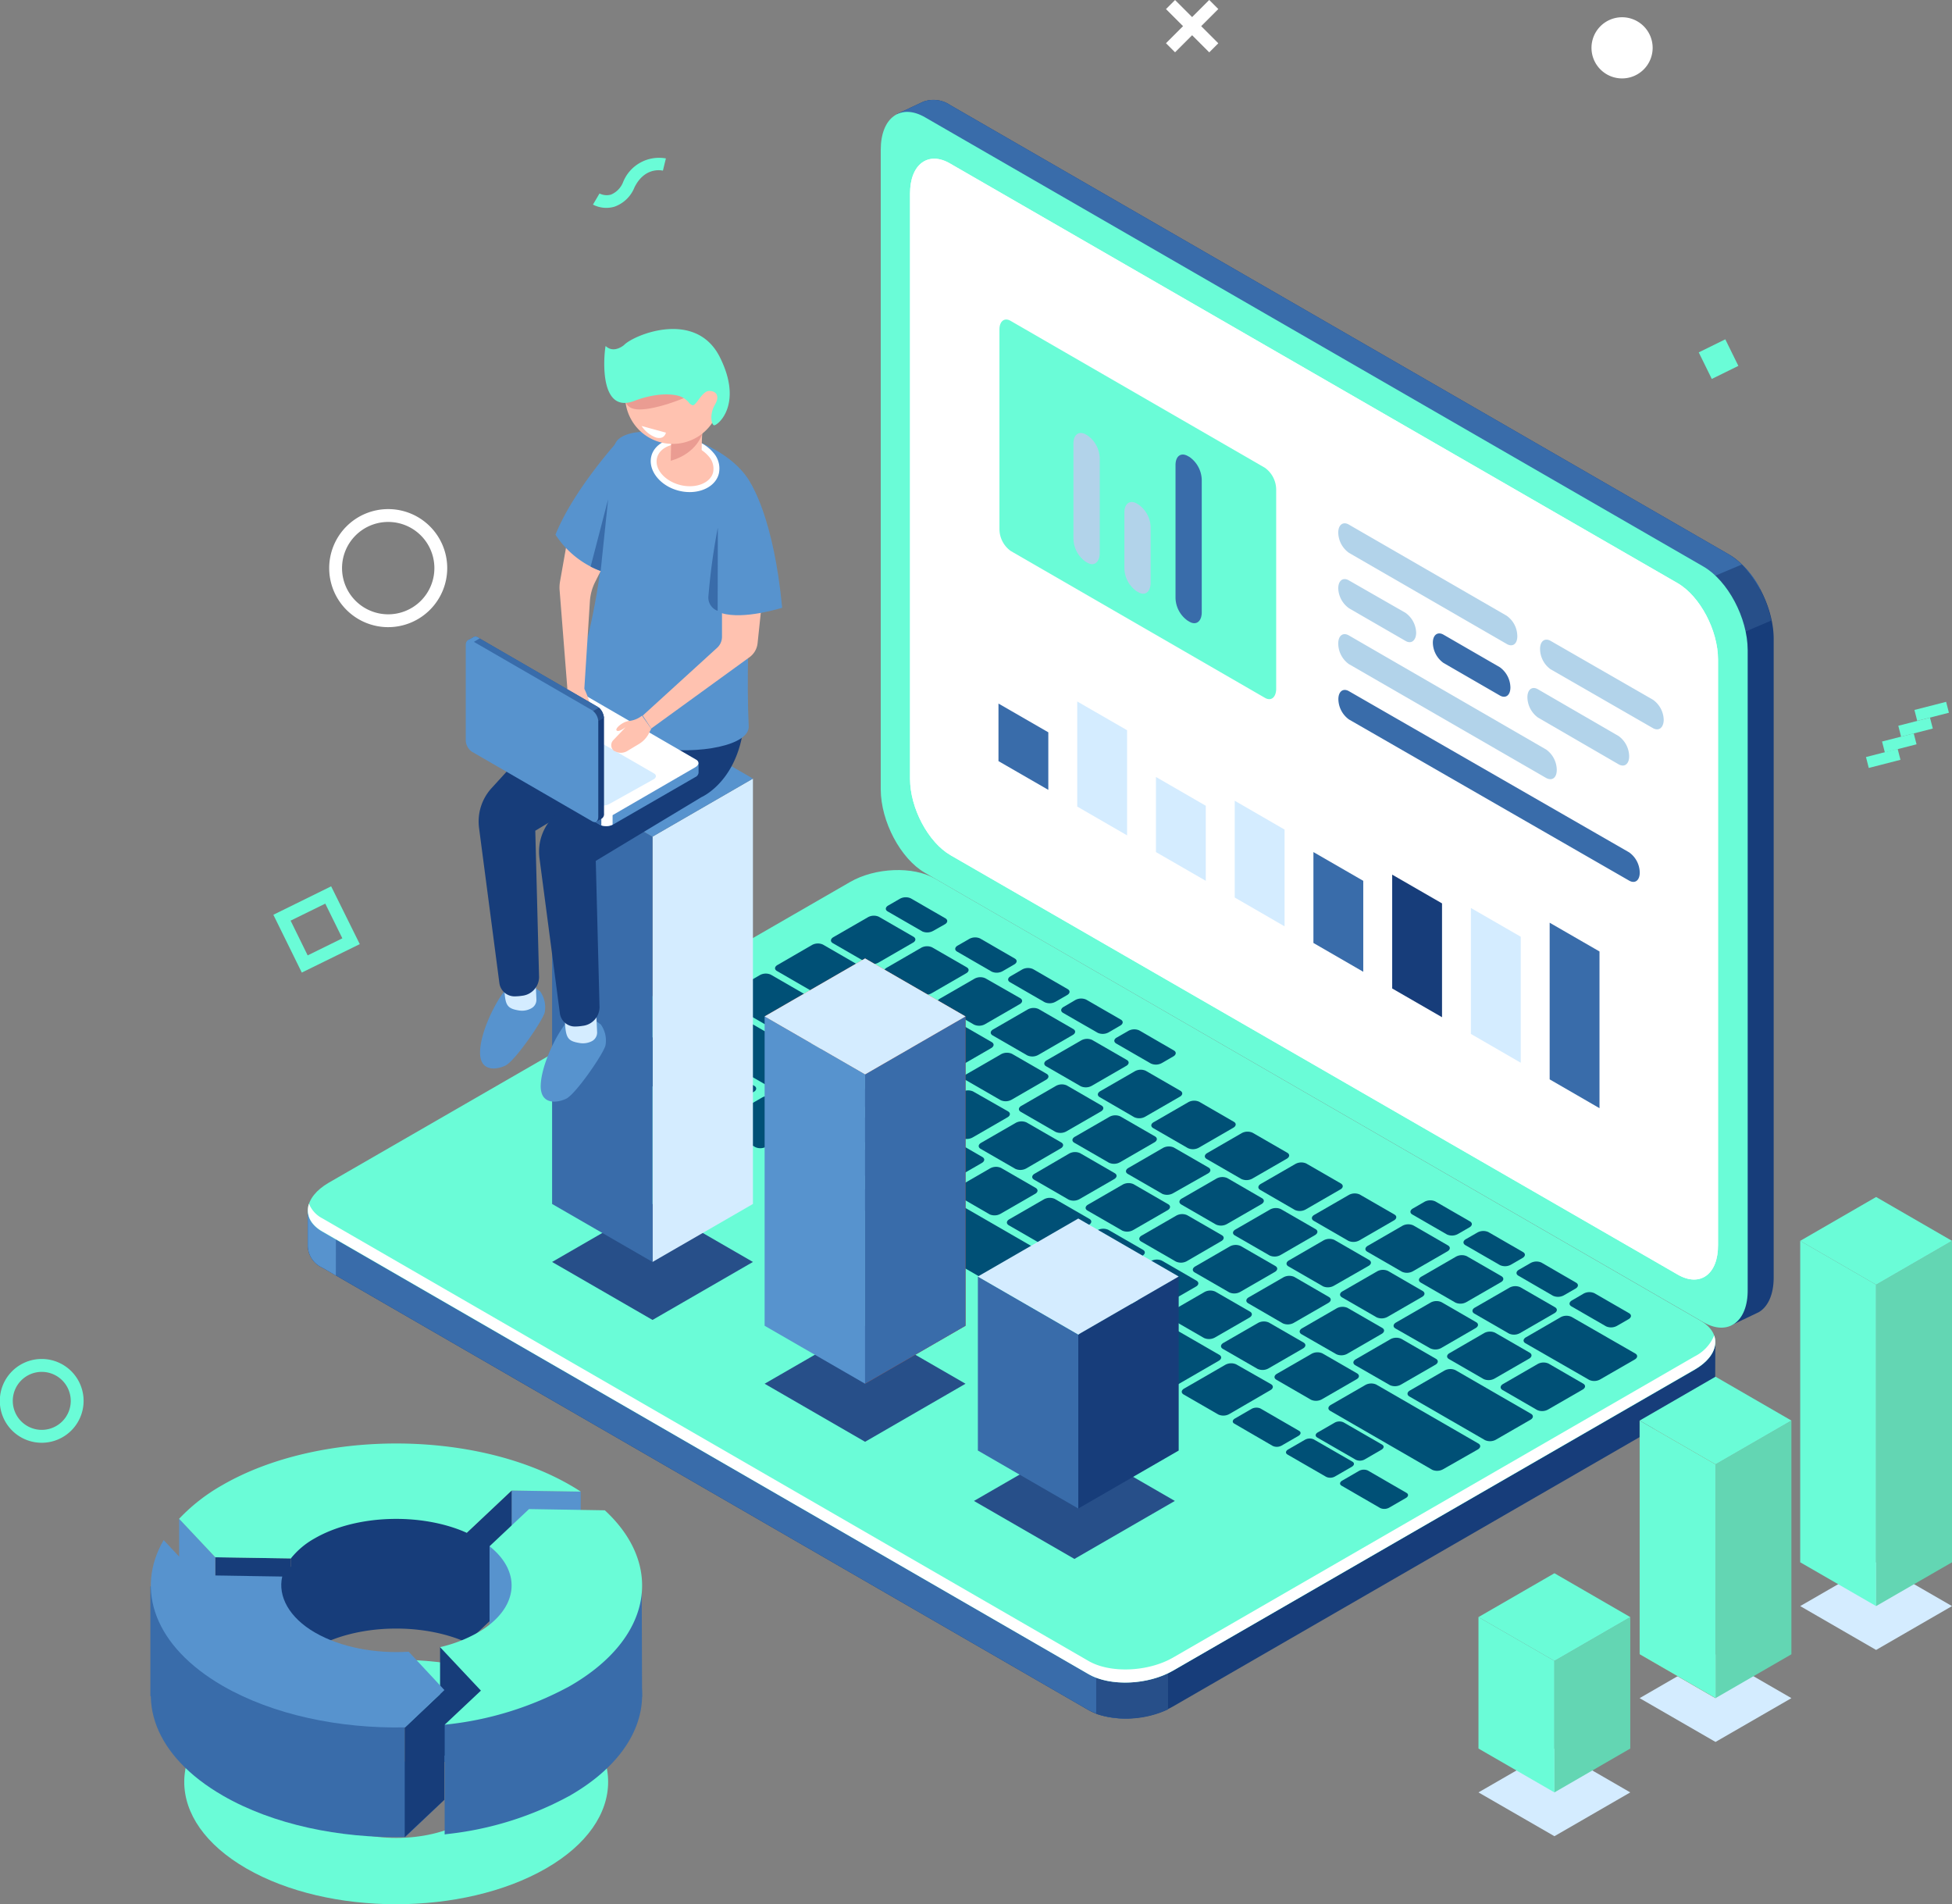 <svg id="Ñëîé_1" data-name="Ñëîé 1" xmlns="http://www.w3.org/2000/svg" viewBox="0 0 319.19 311.27"><rect x="0" y="0" width="319.19" height="311.27" fill="#808080" stroke="none"/><defs><style>.cls-1{fill:#173d7a;}.cls-2{fill:#396caa;}.cls-3{fill:#274f89;}.cls-4{fill:#6afcd7;}.cls-5{fill:#fff;}.cls-6{fill:#5793ce;}.cls-7{fill:#005076;}.cls-8{fill:#b2d3ea;}.cls-9{fill:#d4ecff;}.cls-10{fill:#c13d1a;}.cls-11{fill:#ef602e;}.cls-12{fill:#ffc2b0;}.cls-13{fill:#ea9c92;}.cls-14{fill:#63d6b3;}</style></defs><title>agencias-de-publicidade</title><path class="cls-1" d="M286.9,94.46,159.57,21a4.89,4.89,0,0,0-4.36-.59h0l-.21.09,0,0-4.15,1.95,4.51,2.24a2,2,0,0,0,0,.25l0,104.58c0,5.23,3.25,11.34,7.24,13.64l123.93,71.5.71,5.83,4.52-2.16c1.49-.87,2.44-2.85,2.44-5.67l0-104.58C294.13,102.87,290.9,96.76,286.9,94.46Z" transform="translate(-4.17 -3.81)"/><path class="cls-2" d="M286.9,94.46,159.57,21a4.89,4.89,0,0,0-4.36-.59h0l-.21.09,0,0-4.15,1.95,4.51,2.24a2,2,0,0,0,0,.25l0,68.92,57.95,45.79L292,100.08A14.3,14.3,0,0,0,286.9,94.46Z" transform="translate(-4.17 -3.81)"/><path class="cls-3" d="M289,96.1l-12.48,5.25,9.42,7.26,7.87-3.35A18.32,18.32,0,0,0,289,96.1Z" transform="translate(-4.17 -3.81)"/><path class="cls-4" d="M282.76,220,155.43,146.51c-4-2.3-7.23-8.41-7.24-13.64l0-104.58c0-5.24,3.24-7.61,7.23-5.31L282.71,96.43c4,2.31,7.23,8.42,7.24,13.65l0,104.58C290,219.9,286.75,222.27,282.76,220Z" transform="translate(-4.17 -3.81)"/><path class="cls-5" d="M278.52,212.19,159.6,143.62c-3.65-2.11-6.62-7.7-6.62-12.49l0-95.7c0-4.79,3-7,6.61-4.85L278.48,99.14c3.65,2.11,6.62,7.7,6.62,12.49l0,95.7C285.14,212.12,282.18,214.3,278.52,212.19Z" transform="translate(-4.17 -3.81)"/><path class="cls-5" d="M278.52,212.19,159.6,143.62c-3.65-2.11-6.62-7.7-6.62-12.49l0-95.7c0-4.79,3-7,6.61-4.85L278.48,99.14c3.65,2.11,6.62,7.7,6.62,12.49l0,95.7C285.14,212.12,282.18,214.3,278.52,212.19Z" transform="translate(-4.17 -3.81)"/><path class="cls-1" d="M284.66,223.21,267.54,221,157,157.14c-3.55-2-9.74-1.79-13.83.57l-78.32,45.2-10.35-1.36v5.87h0a4,4,0,0,0,2.38,3.63l125.26,72.32c3.54,2.05,9.73,1.79,13.82-.57l85.3-49.23c2.3-1.33,3.45-3,3.38-4.65h0Z" transform="translate(-4.17 -3.81)"/><path class="cls-2" d="M201.61,182.89l-7.85-4.53H107.42L64.86,202.91l-10.35-1.36v5.87h0a4,4,0,0,0,2.38,3.63l125.26,72.32a13,13,0,0,0,7.13,1.34Z" transform="translate(-4.17 -3.81)"/><path class="cls-6" d="M59.1,202.15l-4.59-.6v5.87h0a4,4,0,0,0,2.38,3.63l2.2,1.28Z" transform="translate(-4.17 -3.81)"/><path class="cls-3" d="M183.42,284a16.1,16.1,0,0,0,11.75-.73v-13.1H183.42Z" transform="translate(-4.17 -3.81)"/><path class="cls-4" d="M182.16,277.5,56.9,205.18c-3.55-2-3.1-5.61,1-8L143.18,148c4.09-2.36,10.28-2.61,13.83-.57l125.26,72.32c3.54,2.05,3.1,5.62-1,8L196,276.93C191.89,279.29,185.7,279.55,182.16,277.5Z" transform="translate(-4.17 -3.81)"/><path class="cls-5" d="M281.28,225.56,196,274.79c-4.09,2.36-10.28,2.61-13.82.57L56.9,203a4.67,4.67,0,0,1-2.21-2.41c-.55,1.68.16,3.37,2.21,4.55L182.16,277.5c3.54,2.05,9.73,1.79,13.82-.57l85.3-49.23c2.75-1.58,3.84-3.72,3.19-5.57A6.67,6.67,0,0,1,281.28,225.56Z" transform="translate(-4.17 -3.81)"/><path class="cls-7" d="M110.17,181.24,104.5,178c-.45-.26-.39-.72.13-1l6.69-3.87a2,2,0,0,1,1.78-.07l5.66,3.27c.46.26.4.72-.12,1L112,181.17A2,2,0,0,1,110.17,181.24Z" transform="translate(-4.17 -3.81)"/><path class="cls-7" d="M118.92,186.3,113.26,183c-.46-.26-.4-.72.12-1l6.69-3.86a2,2,0,0,1,1.78-.08l5.67,3.27c.45.27.39.73-.13,1l-6.69,3.86A2,2,0,0,1,118.92,186.3Z" transform="translate(-4.17 -3.81)"/><path class="cls-7" d="M127.68,191.35,122,188.08c-.46-.27-.4-.73.13-1l6.69-3.86a2,2,0,0,1,1.77-.07l5.67,3.27c.45.26.4.72-.13,1l-6.69,3.87A2,2,0,0,1,127.68,191.35Z" transform="translate(-4.17 -3.81)"/><path class="cls-7" d="M139.78,187.18l-5.67-3.28c-.45-.26-.39-.72.13-1l5.62-3.24a2,2,0,0,1,1.77-.08l5.67,3.27c.45.27.4.73-.13,1l-5.61,3.24A2,2,0,0,1,139.78,187.18Z" transform="translate(-4.17 -3.81)"/><path class="cls-7" d="M148.53,192.23,142.87,189c-.46-.27-.4-.72.12-1l5.62-3.24a2,2,0,0,1,1.77-.07l5.67,3.27c.46.26.4.72-.13,1l-5.61,3.25A2,2,0,0,1,148.53,192.23Z" transform="translate(-4.17 -3.81)"/><path class="cls-7" d="M157.29,197.28,151.62,194c-.46-.26-.4-.72.13-1l5.61-3.24a2,2,0,0,1,1.78-.07l5.66,3.27c.46.26.4.72-.12,1l-5.62,3.24A2,2,0,0,1,157.29,197.28Z" transform="translate(-4.17 -3.81)"/><path class="cls-7" d="M166,202.34l-5.67-3.28c-.45-.26-.4-.72.13-1l5.61-3.24a2,2,0,0,1,1.78-.08l5.67,3.27c.45.27.4.73-.13,1l-5.62,3.24A2,2,0,0,1,166,202.34Z" transform="translate(-4.17 -3.81)"/><path class="cls-7" d="M174.79,207.39l-5.67-3.27c-.45-.27-.39-.73.13-1l5.62-3.24a2,2,0,0,1,1.77-.07l5.67,3.27c.45.26.4.72-.13,1l-5.61,3.24A2,2,0,0,1,174.79,207.39Z" transform="translate(-4.17 -3.81)"/><path class="cls-7" d="M183.54,212.44l-5.66-3.27c-.46-.26-.4-.72.12-1l5.62-3.24a2,2,0,0,1,1.77-.07l5.67,3.27c.46.26.4.72-.13,1l-5.61,3.24A2,2,0,0,1,183.54,212.44Z" transform="translate(-4.17 -3.81)"/><path class="cls-7" d="M192.3,217.5l-5.67-3.28c-.46-.26-.4-.72.13-1l5.61-3.24a2,2,0,0,1,1.78-.08l5.66,3.27c.46.27.4.73-.12,1l-5.62,3.24A2,2,0,0,1,192.3,217.5Z" transform="translate(-4.17 -3.81)"/><path class="cls-7" d="M201.05,222.55l-5.67-3.27c-.45-.27-.4-.73.13-1l5.61-3.24a2,2,0,0,1,1.78-.07l5.67,3.27c.45.26.39.72-.13,1l-5.62,3.24A2,2,0,0,1,201.05,222.55Z" transform="translate(-4.17 -3.81)"/><path class="cls-7" d="M209.8,227.6l-5.67-3.27c-.45-.26-.39-.72.13-1l5.62-3.24a2,2,0,0,1,1.77-.07l5.67,3.27c.45.26.4.72-.13,1l-5.61,3.24A2,2,0,0,1,209.8,227.6Z" transform="translate(-4.17 -3.81)"/><path class="cls-7" d="M218.55,232.65l-5.66-3.27c-.46-.26-.4-.72.12-1l5.62-3.24a2,2,0,0,1,1.77-.08l5.67,3.27c.46.27.4.73-.13,1l-5.61,3.24A2,2,0,0,1,218.55,232.65Z" transform="translate(-4.17 -3.81)"/><path class="cls-7" d="M152.68,184.78,147,181.51c-.46-.26-.4-.72.13-1l5.61-3.25a2,2,0,0,1,1.78-.07l5.67,3.27c.45.27.39.72-.13,1l-5.62,3.24A2,2,0,0,1,152.68,184.78Z" transform="translate(-4.17 -3.81)"/><path class="cls-7" d="M143.79,179.65l-5.66-3.27c-.46-.26-.4-.72.12-1l5.62-3.24a2,2,0,0,1,1.78-.08l5.66,3.27c.46.27.4.73-.12,1l-5.62,3.24A2,2,0,0,1,143.79,179.65Z" transform="translate(-4.17 -3.81)"/><path class="cls-7" d="M134.9,174.52l-12.21-7.05c-.45-.26-.4-.72.13-1l5.61-3.25a2,2,0,0,1,1.78-.07l12.21,7.05c.45.26.39.72-.13,1l-5.62,3.24A2,2,0,0,1,134.9,174.52Z" transform="translate(-4.17 -3.81)"/><path class="cls-7" d="M141.12,168.27l-9.91-5.72c-.45-.26-.4-.72.13-1l5.61-3.25a2,2,0,0,1,1.78-.07l9.9,5.72c.46.26.4.72-.12,1l-5.62,3.25A2,2,0,0,1,141.12,168.27Z" transform="translate(-4.17 -3.81)"/><path class="cls-7" d="M161.43,189.84l-5.67-3.28c-.45-.26-.4-.72.13-1l5.62-3.24a2,2,0,0,1,1.77-.08L169,185.5c.45.26.4.72-.13,1l-5.61,3.24A2,2,0,0,1,161.43,189.84Z" transform="translate(-4.17 -3.81)"/><path class="cls-7" d="M170.18,194.89l-5.67-3.27c-.45-.27-.39-.72.13-1l5.62-3.24a2,2,0,0,1,1.77-.07l5.67,3.27c.46.26.4.72-.13,1L172,194.82A2,2,0,0,1,170.18,194.89Z" transform="translate(-4.17 -3.81)"/><path class="cls-7" d="M178.93,199.94l-5.66-3.27c-.46-.26-.4-.72.12-1L179,192.4a2,2,0,0,1,1.78-.07l5.66,3.27c.46.26.4.72-.12,1l-5.62,3.24A2,2,0,0,1,178.93,199.94Z" transform="translate(-4.17 -3.81)"/><path class="cls-7" d="M187.69,205,182,201.72c-.46-.26-.4-.72.13-1l5.61-3.24a2,2,0,0,1,1.78-.08l5.67,3.28c.45.26.39.72-.13,1l-5.62,3.24A2,2,0,0,1,187.69,205Z" transform="translate(-4.17 -3.81)"/><path class="cls-7" d="M196.44,210.05l-5.67-3.27c-.45-.27-.4-.72.13-1l5.62-3.24a2,2,0,0,1,1.77-.07l5.67,3.27c.45.26.4.72-.13,1L198.22,210A2,2,0,0,1,196.44,210.05Z" transform="translate(-4.17 -3.81)"/><path class="cls-7" d="M205.19,215.1l-5.67-3.27c-.45-.26-.39-.72.13-1l5.62-3.25a2,2,0,0,1,1.77-.07l5.67,3.27c.46.26.4.72-.13,1L207,215A2,2,0,0,1,205.19,215.1Z" transform="translate(-4.17 -3.81)"/><path class="cls-7" d="M213.94,220.16l-5.66-3.28c-.46-.26-.4-.72.12-1l5.62-3.24a2,2,0,0,1,1.78-.08l5.66,3.28c.46.26.4.72-.12,1l-5.62,3.24A2,2,0,0,1,213.94,220.16Z" transform="translate(-4.17 -3.81)"/><path class="cls-7" d="M222.7,225.21,217,221.94c-.46-.27-.4-.72.13-1l5.61-3.24a2,2,0,0,1,1.78-.07l5.67,3.27c.45.26.39.72-.13,1l-5.62,3.25A2,2,0,0,1,222.7,225.21Z" transform="translate(-4.17 -3.81)"/><path class="cls-7" d="M231.45,230.26,225.78,227c-.45-.26-.4-.72.13-1l5.62-3.25a2,2,0,0,1,1.77-.07l5.67,3.27c.45.26.4.72-.13,1l-5.62,3.24A2,2,0,0,1,231.45,230.26Z" transform="translate(-4.17 -3.81)"/><path class="cls-7" d="M247,239.25l-12.37-7.14c-.45-.27-.39-.73.13-1l5.62-3.24a2,2,0,0,1,1.77-.07l12.37,7.14c.45.26.4.72-.13,1l-5.62,3.24A2,2,0,0,1,247,239.25Z" transform="translate(-4.17 -3.81)"/><path class="cls-7" d="M264.05,229.41l-10.44-6c-.45-.26-.4-.72.13-1l5.61-3.25a2,2,0,0,1,1.78-.07l10.44,6c.45.26.4.72-.13,1l-5.62,3.24A2,2,0,0,1,264.05,229.41Z" transform="translate(-4.17 -3.81)"/><path class="cls-7" d="M176.76,188.85l-5.67-3.27c-.46-.27-.4-.73.13-1l5.61-3.24a2,2,0,0,1,1.78-.08l5.67,3.28c.45.26.39.72-.13,1l-5.62,3.24A2,2,0,0,1,176.76,188.85Z" transform="translate(-4.17 -3.81)"/><path class="cls-7" d="M167.79,183.67l-5.67-3.27c-.46-.27-.4-.72.13-1l5.61-3.24a2,2,0,0,1,1.78-.07l5.67,3.27c.45.26.39.72-.13,1l-5.62,3.25A2,2,0,0,1,167.79,183.67Z" transform="translate(-4.17 -3.81)"/><path class="cls-7" d="M158.82,178.49l-5.67-3.27c-.46-.26-.4-.72.13-1l5.61-3.24a2,2,0,0,1,1.78-.07l5.67,3.27c.45.26.39.72-.13,1l-5.62,3.25A2,2,0,0,1,158.82,178.49Z" transform="translate(-4.17 -3.81)"/><path class="cls-7" d="M149.85,173.31,144.18,170c-.46-.26-.4-.72.13-1l5.61-3.24a2,2,0,0,1,1.78-.07l5.67,3.27c.45.26.39.72-.13,1l-5.62,3.24A2,2,0,0,1,149.85,173.31Z" transform="translate(-4.17 -3.81)"/><path class="cls-7" d="M185.51,193.9l-5.67-3.27c-.45-.26-.4-.72.13-1l5.62-3.24a2,2,0,0,1,1.77-.07l5.67,3.27c.45.26.4.72-.13,1l-5.61,3.24A2,2,0,0,1,185.51,193.9Z" transform="translate(-4.17 -3.81)"/><path class="cls-7" d="M194.26,199l-5.67-3.27c-.45-.26-.39-.72.13-1l5.62-3.25a2,2,0,0,1,1.77-.07l5.67,3.27c.46.27.4.73-.13,1L196,198.88A2,2,0,0,1,194.26,199Z" transform="translate(-4.17 -3.81)"/><path class="cls-7" d="M203,204l-5.66-3.27c-.46-.27-.4-.73.12-1l5.62-3.24a2,2,0,0,1,1.78-.08l5.66,3.28c.46.26.4.72-.12,1l-5.62,3.24A2,2,0,0,1,203,204Z" transform="translate(-4.17 -3.81)"/><path class="cls-7" d="M211.77,209.06l-5.67-3.27c-.46-.26-.4-.72.13-1l5.61-3.24a2,2,0,0,1,1.78-.07l5.67,3.27c.45.26.39.72-.13,1L213.54,209A2,2,0,0,1,211.77,209.06Z" transform="translate(-4.17 -3.81)"/><path class="cls-7" d="M220.52,214.11l-5.67-3.27c-.45-.26-.4-.72.13-1l5.62-3.25a2,2,0,0,1,1.77-.07l5.67,3.27c.45.27.4.72-.13,1L222.3,214A2,2,0,0,1,220.52,214.11Z" transform="translate(-4.17 -3.81)"/><path class="cls-7" d="M229.27,219.17l-5.67-3.27c-.45-.27-.39-.73.13-1l5.62-3.24a2,2,0,0,1,1.77-.08l5.67,3.28c.46.26.4.72-.13,1l-5.61,3.24A2,2,0,0,1,229.27,219.17Z" transform="translate(-4.17 -3.81)"/><path class="cls-7" d="M238,224.22,232.36,221c-.46-.26-.4-.72.12-1l5.62-3.24a2,2,0,0,1,1.78-.07l5.66,3.27c.46.26.4.72-.12,1l-5.62,3.25A2,2,0,0,1,238,224.22Z" transform="translate(-4.17 -3.81)"/><path class="cls-7" d="M246.78,229.27,241.11,226c-.46-.26-.4-.72.13-1l5.61-3.25a2,2,0,0,1,1.78-.07l5.67,3.27c.45.27.39.72-.13,1l-5.62,3.24A2,2,0,0,1,246.78,229.27Z" transform="translate(-4.17 -3.81)"/><path class="cls-7" d="M255.53,234.33l-5.67-3.28c-.45-.26-.4-.72.13-1l5.61-3.24a2,2,0,0,1,1.78-.08l5.67,3.28c.45.26.4.72-.13,1l-5.62,3.24A2,2,0,0,1,255.53,234.33Z" transform="translate(-4.17 -3.81)"/><path class="cls-7" d="M172.15,176.35l-5.67-3.27c-.45-.27-.4-.72.13-1l5.61-3.24a2,2,0,0,1,1.78-.07l5.67,3.27c.45.26.4.72-.13,1l-5.62,3.25A2,2,0,0,1,172.15,176.35Z" transform="translate(-4.17 -3.81)"/><path class="cls-7" d="M163.44,171.32l-5.67-3.27c-.45-.26-.4-.72.13-1l5.62-3.24a2,2,0,0,1,1.77-.07L171,167c.45.26.4.72-.13,1l-5.61,3.24A2,2,0,0,1,163.44,171.32Z" transform="translate(-4.17 -3.81)"/><path class="cls-7" d="M154.73,166.29,149.06,163c-.45-.26-.39-.72.13-1l5.62-3.25a2,2,0,0,1,1.77-.07l5.67,3.27c.45.26.4.72-.13,1l-5.61,3.24A2,2,0,0,1,154.73,166.29Z" transform="translate(-4.17 -3.81)"/><path class="cls-7" d="M146,161.26,140.35,158c-.45-.26-.39-.72.13-1l5.62-3.24a2,2,0,0,1,1.77-.08l5.67,3.27c.46.27.4.73-.13,1l-5.61,3.24A2,2,0,0,1,146,161.26Z" transform="translate(-4.17 -3.81)"/><path class="cls-7" d="M155,156.09l-5.67-3.27c-.46-.26-.4-.72.13-1l1.85-1.07a2,2,0,0,1,1.78-.08l5.67,3.27c.45.27.39.73-.13,1L156.75,156A2,2,0,0,1,155,156.09Z" transform="translate(-4.17 -3.81)"/><path class="cls-7" d="M166.34,162.66l-5.67-3.28c-.45-.26-.39-.72.13-1l1.86-1.07a2,2,0,0,1,1.77-.08l5.67,3.28c.46.26.4.72-.13,1l-1.85,1.07A2,2,0,0,1,166.34,162.66Z" transform="translate(-4.17 -3.81)"/><path class="cls-7" d="M175,167.66l-5.67-3.27c-.46-.26-.4-.72.12-1l1.86-1.08a2,2,0,0,1,1.78-.07l5.66,3.27c.46.27.4.72-.12,1l-1.86,1.07A2,2,0,0,1,175,167.66Z" transform="translate(-4.17 -3.81)"/><path class="cls-7" d="M183.69,172.67,178,169.4c-.45-.26-.4-.72.13-1L180,167.3a2,2,0,0,1,1.78-.07l5.67,3.27c.45.26.39.72-.13,1l-1.86,1.08A2,2,0,0,1,183.69,172.67Z" transform="translate(-4.17 -3.81)"/><path class="cls-7" d="M192.36,177.68l-5.67-3.27c-.45-.27-.4-.73.13-1l1.86-1.07a2,2,0,0,1,1.77-.08l5.67,3.28c.45.26.4.72-.13,1l-1.85,1.07A2,2,0,0,1,192.36,177.68Z" transform="translate(-4.17 -3.81)"/><path class="cls-7" d="M240.78,205.63l-5.67-3.27c-.45-.26-.4-.72.13-1l1.85-1.07a2,2,0,0,1,1.78-.07l5.67,3.27c.45.26.4.72-.13,1l-1.86,1.07A2,2,0,0,1,240.78,205.63Z" transform="translate(-4.17 -3.81)"/><path class="cls-7" d="M249.45,210.64l-5.67-3.27c-.45-.27-.39-.73.13-1l1.86-1.07a2,2,0,0,1,1.77-.07l5.67,3.27c.46.26.4.72-.13,1l-1.85,1.07A2,2,0,0,1,249.45,210.64Z" transform="translate(-4.17 -3.81)"/><path class="cls-7" d="M258.12,215.65l-5.66-3.28c-.46-.26-.4-.72.12-1l1.86-1.07a2,2,0,0,1,1.78-.08l5.66,3.28c.46.26.4.72-.12,1l-1.86,1.07A2,2,0,0,1,258.12,215.65Z" transform="translate(-4.17 -3.81)"/><path class="cls-7" d="M266.8,220.65l-5.67-3.27c-.46-.26-.4-.72.13-1l1.85-1.08a2,2,0,0,1,1.78-.07l5.67,3.27c.45.27.39.72-.13,1l-1.86,1.07A2,2,0,0,1,266.8,220.65Z" transform="translate(-4.17 -3.81)"/><path class="cls-7" d="M180.9,181.4l-5.67-3.27c-.45-.26-.39-.72.13-1l5.62-3.24a2,2,0,0,1,1.77-.07l5.67,3.27c.45.26.4.72-.13,1l-5.61,3.24A2,2,0,0,1,180.9,181.4Z" transform="translate(-4.17 -3.81)"/><path class="cls-7" d="M189.65,186.46,184,183.18c-.46-.26-.4-.72.12-1l5.62-3.24a2,2,0,0,1,1.77-.08l5.67,3.27c.46.27.4.73-.13,1l-5.61,3.24A2,2,0,0,1,189.65,186.46Z" transform="translate(-4.17 -3.81)"/><path class="cls-7" d="M198.41,191.51l-5.67-3.27c-.46-.27-.4-.73.13-1l5.61-3.24a2,2,0,0,1,1.78-.07l5.66,3.27c.46.26.4.72-.12,1l-5.62,3.25A2,2,0,0,1,198.41,191.51Z" transform="translate(-4.17 -3.81)"/><path class="cls-7" d="M207.16,196.56l-5.67-3.27c-.45-.26-.4-.72.13-1l5.61-3.24A2,2,0,0,1,209,189l5.67,3.27c.45.26.39.72-.13,1l-5.62,3.24A2,2,0,0,1,207.16,196.56Z" transform="translate(-4.17 -3.81)"/><path class="cls-7" d="M215.91,201.62l-5.67-3.28c-.45-.26-.39-.72.13-1l5.62-3.24a2,2,0,0,1,1.77-.08l5.67,3.27c.45.27.4.73-.13,1l-5.61,3.24A2,2,0,0,1,215.91,201.62Z" transform="translate(-4.17 -3.81)"/><path class="cls-7" d="M224.66,206.67,219,203.4c-.46-.27-.4-.73.12-1l5.62-3.24a2,2,0,0,1,1.77-.07l5.67,3.27c.46.26.4.72-.13,1l-5.61,3.24A2,2,0,0,1,224.66,206.67Z" transform="translate(-4.17 -3.81)"/><path class="cls-7" d="M233.42,211.72l-5.67-3.27c-.46-.26-.4-.72.13-1l5.61-3.24a2,2,0,0,1,1.78-.07l5.66,3.27c.46.26.4.72-.12,1l-5.62,3.24A2,2,0,0,1,233.42,211.72Z" transform="translate(-4.17 -3.81)"/><path class="cls-7" d="M242.17,216.77l-5.67-3.27c-.45-.26-.4-.72.13-1l5.61-3.24a2,2,0,0,1,1.78-.08l5.67,3.27c.45.27.39.73-.13,1l-5.62,3.24A2,2,0,0,1,242.17,216.77Z" transform="translate(-4.17 -3.81)"/><path class="cls-7" d="M250.92,221.83l-5.67-3.27c-.45-.27-.39-.73.13-1l5.62-3.24a2,2,0,0,1,1.77-.07l5.67,3.27c.45.26.4.72-.13,1l-5.61,3.24A2,2,0,0,1,250.92,221.83Z" transform="translate(-4.17 -3.81)"/><path class="cls-7" d="M130.86,182l-16.69-9.64c-.45-.26-.4-.72.13-1l5.61-3.24a2,2,0,0,1,1.78-.07l16.69,9.64c.46.26.4.72-.13,1L132.64,182A2,2,0,0,1,130.86,182Z" transform="translate(-4.17 -3.81)"/><path class="cls-7" d="M238.39,244.11l-16.69-9.64c-.46-.26-.4-.72.12-1l5.62-3.24a2,2,0,0,1,1.77-.07l16.7,9.64c.45.26.39.72-.13,1L240.16,244A2,2,0,0,1,238.39,244.11Z" transform="translate(-4.17 -3.81)"/><path class="cls-7" d="M203.39,235.06l-5.67-3.27c-.46-.27-.4-.72.13-1l6.69-3.86a2,2,0,0,1,1.77-.07L212,230.1c.45.26.4.72-.13,1L205.16,235A2,2,0,0,1,203.39,235.06Z" transform="translate(-4.17 -3.81)"/><path class="cls-7" d="M139.83,198.36l-9.07-5.23c-.45-.26-.4-.72.13-1l6.69-3.86a2,2,0,0,1,1.77-.07l9.07,5.23c.45.26.4.72-.13,1l-6.69,3.86A2,2,0,0,1,139.83,198.36Z" transform="translate(-4.17 -3.81)"/><path class="cls-7" d="M195,230.19,185.89,225c-.46-.27-.4-.72.13-1l6.69-3.86a2,2,0,0,1,1.77-.07l9.07,5.23c.45.26.39.72-.13,1l-6.69,3.87A2,2,0,0,1,195,230.19Z" transform="translate(-4.17 -3.81)"/><path class="cls-7" d="M152.45,205.65l-9.06-5.23c-.46-.26-.4-.72.13-1l6.69-3.87a2,2,0,0,1,1.77-.07l9.07,5.23c.45.27.39.72-.13,1l-6.69,3.86A2,2,0,0,1,152.45,205.65Z" transform="translate(-4.17 -3.81)"/><path class="cls-7" d="M152,195.5l39.41,22.75a.54.54,0,0,1,0,1l-6.82,3.94a2,2,0,0,1-1.77,0l-39.41-22.75Z" transform="translate(-4.17 -3.81)"/><path class="cls-7" d="M227.85,244.22l6.31,3.65c.37.21.33.59-.1.84l-2.74,1.58a1.64,1.64,0,0,1-1.46.06l-6.31-3.65c-.37-.21-.33-.59.11-.84l2.73-1.58A1.64,1.64,0,0,1,227.85,244.22Z" transform="translate(-4.17 -3.81)"/><path class="cls-7" d="M219,239.13l6.32,3.64c.37.22.32.59-.11.84l-2.74,1.58a1.59,1.59,0,0,1-1.45.06l-6.31-3.64c-.38-.22-.33-.59.1-.84l2.74-1.58A1.59,1.59,0,0,1,219,239.13Z" transform="translate(-4.17 -3.81)"/><path class="cls-7" d="M210.27,234.07l6.31,3.65c.38.21.33.59-.1.84l-2.74,1.58a1.62,1.62,0,0,1-1.45.06L206,236.55c-.37-.21-.32-.59.11-.84l2.73-1.58A1.67,1.67,0,0,1,210.27,234.07Z" transform="translate(-4.17 -3.81)"/><path class="cls-7" d="M223.86,236.34l6.31,3.64c.37.22.32.59-.11.84l-2.73,1.58a1.61,1.61,0,0,1-1.46.06l-6.31-3.64c-.37-.22-.33-.59.1-.84l2.74-1.58A1.61,1.61,0,0,1,223.86,236.34Z" transform="translate(-4.17 -3.81)"/><path class="cls-4" d="M211,117.89l-41.55-24a4.43,4.43,0,0,1-1.85-3.53V57.67c0-1.36.83-2,1.85-1.39l41.55,24a4.43,4.43,0,0,1,1.85,3.53v32.69C212.8,117.85,212,118.48,211,117.89Z" transform="translate(-4.17 -3.81)"/><path class="cls-8" d="M182,95.81l-.3-.17a4.69,4.69,0,0,1-2-3.75V76.31c0-1.44.88-2.1,2-1.48l.3.17a4.71,4.71,0,0,1,2,3.75V94.33C183.93,95.77,183.05,96.43,182,95.81Z" transform="translate(-4.17 -3.81)"/><path class="cls-8" d="M190.32,100.63l-.29-.16a4.72,4.72,0,0,1-2-3.75V87.6c0-1.44.88-2.11,2-1.48l.29.17a4.66,4.66,0,0,1,2,3.74v9.12C192.28,100.6,191.41,101.26,190.32,100.63Z" transform="translate(-4.17 -3.81)"/><path class="cls-2" d="M198.68,105.46l-.29-.17a4.67,4.67,0,0,1-2-3.75V79.84c0-1.45.87-2.11,2-1.48l.29.16a4.72,4.72,0,0,1,2,3.75V104C200.64,105.42,199.76,106.08,198.68,105.46Z" transform="translate(-4.17 -3.81)"/><path class="cls-8" d="M250.57,109.1,224.75,94.19A4.16,4.16,0,0,1,223,90.88h0c0-1.27.78-1.86,1.73-1.31l25.82,14.91a4.13,4.13,0,0,1,1.73,3.31h0C252.3,109.06,251.53,109.65,250.57,109.1Z" transform="translate(-4.17 -3.81)"/><path class="cls-8" d="M234,108.59l-9.21-5.32A4.16,4.16,0,0,1,223,100h0c0-1.28.78-1.86,1.73-1.31L234,104a4.14,4.14,0,0,1,1.74,3.31h0C235.7,108.55,234.92,109.14,234,108.59Z" transform="translate(-4.17 -3.81)"/><path class="cls-2" d="M249.42,117.51l-9.21-5.32a4.14,4.14,0,0,1-1.74-3.31h0c0-1.27.78-1.86,1.74-1.31l9.21,5.32a4.16,4.16,0,0,1,1.73,3.31h0C251.15,117.48,250.37,118.06,249.42,117.51Z" transform="translate(-4.17 -3.81)"/><path class="cls-8" d="M268.84,128.76l-13.18-7.64a4.19,4.19,0,0,1-1.73-3.31h0c0-1.28.78-1.87,1.73-1.31l13.18,7.64a4.16,4.16,0,0,1,1.73,3.31h0C270.57,128.72,269.79,129.31,268.84,128.76Z" transform="translate(-4.17 -3.81)"/><path class="cls-8" d="M257,131l-32.26-18.62A4.16,4.16,0,0,1,223,109h0c0-1.28.78-1.86,1.73-1.31L257,126.35a4.14,4.14,0,0,1,1.73,3.31h0C258.74,130.94,258,131.53,257,131Z" transform="translate(-4.17 -3.81)"/><path class="cls-2" d="M270.57,147.78l-45.82-26.35a4.17,4.17,0,0,1-1.73-3.31h0c0-1.28.78-1.86,1.73-1.31l45.82,26.35a4.13,4.13,0,0,1,1.73,3.31h0C272.3,147.74,271.53,148.33,270.57,147.78Z" transform="translate(-4.17 -3.81)"/><path class="cls-8" d="M274.44,122.84l-16.74-9.63A4.14,4.14,0,0,1,256,109.9h0c0-1.28.78-1.86,1.74-1.31l16.74,9.63a4.15,4.15,0,0,1,1.74,3.31h0C276.18,122.81,275.4,123.39,274.44,122.84Z" transform="translate(-4.17 -3.81)"/><polygon class="cls-2" points="171.42 119.72 163.27 115.02 163.27 124.43 171.42 129.13 171.42 119.72"/><polygon class="cls-9" points="184.3 119.38 176.15 114.68 176.15 131.86 184.3 136.57 184.3 119.38"/><polygon class="cls-9" points="197.17 131.73 189.02 127.02 189.02 139.3 197.17 144 197.17 131.73"/><polygon class="cls-9" points="210.05 135.62 201.9 130.91 201.9 146.73 210.05 151.44 210.05 135.62"/><polygon class="cls-2" points="222.92 144 214.77 139.3 214.77 154.16 222.92 158.87 222.92 144"/><polygon class="cls-1" points="235.8 147.69 227.65 142.99 227.65 161.6 235.8 166.3 235.8 147.69"/><polygon class="cls-9" points="248.67 153.14 240.52 148.44 240.52 169.03 248.67 173.74 248.67 153.14"/><polygon class="cls-2" points="261.55 155.55 253.4 150.85 253.4 176.46 261.55 181.17 261.55 155.55"/><rect class="cls-4" x="317.37" y="119.17" width="5.35" height="1.84" transform="translate(-23.97 79.39) rotate(-14.37)"/><rect class="cls-4" x="314.73" y="121.75" width="5.35" height="1.84" transform="translate(-24.69 78.82) rotate(-14.37)"/><rect class="cls-4" x="312.08" y="124.33" width="5.35" height="1.84" transform="translate(-25.42 78.24) rotate(-14.37)"/><rect class="cls-4" x="309.44" y="126.91" width="5.35" height="1.84" transform="translate(-26.14 77.68) rotate(-14.38)"/><polygon class="cls-3" points="192.11 245.38 175.69 235.9 159.26 245.38 175.69 254.86 192.11 245.38"/><polygon class="cls-3" points="157.88 226.22 141.46 216.74 125.03 226.22 141.46 235.71 157.88 226.22"/><polygon class="cls-3" points="123.12 206.31 106.7 196.83 90.28 206.31 106.7 215.79 123.12 206.31"/><polygon class="cls-10" points="141.46 226.22 141.46 175.65 157.88 166.17 157.88 216.74 141.46 226.22"/><polygon class="cls-11" points="157.88 166.17 141.46 156.69 125.03 166.17 141.46 175.65 157.88 166.17"/><polygon class="cls-6" points="141.46 175.65 125.03 166.17 125.03 216.74 141.46 226.22 141.46 175.65"/><polygon class="cls-2" points="141.46 226.22 141.46 175.65 157.88 166.17 157.88 216.74 141.46 226.22"/><polygon class="cls-9" points="157.88 166.17 141.46 156.69 125.03 166.17 141.46 175.65 157.88 166.17"/><polygon class="cls-1" points="176.32 246.62 176.32 218.17 192.74 208.69 192.74 237.14 176.32 246.62"/><polygon class="cls-2" points="176.32 218.17 159.9 208.69 159.9 237.14 176.32 246.62 176.32 218.17"/><polygon class="cls-9" points="192.74 208.69 176.32 199.21 159.9 208.69 176.32 218.17 192.74 208.69"/><polygon class="cls-9" points="106.7 206.31 106.7 136.78 123.12 127.29 123.12 196.83 106.7 206.31"/><polygon class="cls-2" points="106.7 136.78 90.28 127.29 90.28 196.83 106.7 206.31 106.7 136.78"/><polygon class="cls-6" points="123.12 127.29 106.7 117.81 90.28 127.29 106.7 136.78 123.12 127.29"/><path class="cls-6" d="M101.09,170.42s-2.71-1.37-4.38.67-4,6.84-4.12,10.09,2.58,3,4.15,2.26,6.16-7.43,6.44-8.74a4.51,4.51,0,0,0-.77-3.41A15.47,15.47,0,0,0,101.09,170.42Z" transform="translate(-4.17 -3.81)"/><path class="cls-9" d="M101.68,169.76l.13,2.81A1.6,1.6,0,0,1,101,174a3.21,3.21,0,0,1-2.1.32c-2-.33-2.22-.91-2.37-3.72S101.68,169.76,101.68,169.76Z" transform="translate(-4.17 -3.81)"/><path class="cls-6" d="M91.17,165s-2.72-1.37-4.38.66-4.05,6.85-4.12,10.1,2.57,3,4.14,2.26,6.16-7.43,6.44-8.74a4.51,4.51,0,0,0-.77-3.41C92,165.54,91.17,165,91.17,165Z" transform="translate(-4.17 -3.81)"/><path class="cls-9" d="M91.76,164.36l.12,2.81a1.57,1.57,0,0,1-.79,1.46A3.12,3.12,0,0,1,89,169c-2-.33-2.23-.91-2.37-3.72S91.76,164.36,91.76,164.36Z" transform="translate(-4.17 -3.81)"/><path class="cls-1" d="M116,112.78c-.8-13.06-14.14,1.92-14.14,1.92l-9.13,9-8.22,9a8.1,8.1,0,0,0-2,6.51l3.32,25.33a2.5,2.5,0,0,0,2.5,2.16,8.42,8.42,0,0,0,1.23-.1,3.1,3.1,0,0,0,2.75-3.29l-.61-23.69,17.27-10.4S116.76,125.84,116,112.78Z" transform="translate(-4.17 -3.81)"/><path class="cls-1" d="M125.88,117.76c-.8-13.06-14.14,1.92-14.14,1.92l-9.13,8.95-8.22,9a8.09,8.09,0,0,0-2,6.51l3.33,25.33a2.48,2.48,0,0,0,2.5,2.16,8.57,8.57,0,0,0,1.23-.11,3.1,3.1,0,0,0,2.75-3.28l-.61-23.69,17.26-10.41S126.68,130.82,125.88,117.76Z" transform="translate(-4.17 -3.81)"/><path class="cls-6" d="M118,75.83C128.1,80,127.9,86,127.9,86s-2,21.91-1.3,36.55c.28,6.12-32.52,6.59-27.63-9.74,5.77-19.25,3.61-34.83,6.31-37.18S115.37,74.75,118,75.83Z" transform="translate(-4.17 -3.81)"/><path class="cls-12" d="M121.24,81.14c-.53,2-3.22,3.13-6,2.41s-4.62-3-4.09-5,3.22-3.13,6-2.41S121.77,79.08,121.24,81.14Z" transform="translate(-4.17 -3.81)"/><path class="cls-5" d="M116.94,84.26a7.36,7.36,0,0,1-1.83-.24c-3-.78-5-3.3-4.44-5.61s3.55-3.55,6.6-2.76a6.71,6.71,0,0,1,3.55,2.17,3.86,3.86,0,0,1,.89,3.44C121.24,83.1,119.26,84.26,116.94,84.26Zm-1.52-7.88c-1.88,0-3.45.87-3.81,2.27-.46,1.8,1.22,3.78,3.74,4.44s5-.28,5.43-2.07a3,3,0,0,0-.71-2.59,5.82,5.82,0,0,0-3-1.85A6.51,6.51,0,0,0,115.42,76.38Z" transform="translate(-4.17 -3.81)"/><path class="cls-12" d="M113.93,75.38a24.44,24.44,0,0,1-.08,3.61c-.06,1,3.47,2,4.38,1s.55-1.86.77-5.29S113.93,75.38,113.93,75.38Z" transform="translate(-4.17 -3.81)"/><path class="cls-13" d="M119,74.74s-.87,3.18-5.15,4.4l.06-2.89Z" transform="translate(-4.17 -3.81)"/><path class="cls-12" d="M121.71,66.66a7.78,7.78,0,1,1-9.49-5.59A7.78,7.78,0,0,1,121.71,66.66Z" transform="translate(-4.17 -3.81)"/><path class="cls-13" d="M116,68.89s-4.29,1.84-7.25,1.86-2.32-2.46-2.32-2.46L115.2,67Z" transform="translate(-4.17 -3.81)"/><path class="cls-4" d="M107.82,69.38s3.74-1.59,7-.93a3.44,3.44,0,0,1,2,1.18,1.15,1.15,0,0,0,.6.43c.58.13,1.53-2.28,2.66-2.33s1.88.74,1,2.23-.62,3.14-.19,3.37,4.94-3.22,1-11.11-14.11-3.65-15.68-2c0,0-1.66,1.45-3,.16C103.11,60.33,101.6,71.66,107.82,69.38Z" transform="translate(-4.17 -3.81)"/><path class="cls-12" d="M122.23,102v5.92a2.44,2.44,0,0,1-.79,1.79l-12.17,11.09,1.39,2.11,16.06-11.65a3.23,3.23,0,0,0,1.33-2.3l1.09-10.33Z" transform="translate(-4.17 -3.81)"/><path class="cls-6" d="M127,83s3.7,5.56,5.07,20.17c0,0-6.3,2-9.88.88S127,83,127,83Z" transform="translate(-4.17 -3.81)"/><path class="cls-2" d="M121.55,90.06A103.2,103.2,0,0,0,120,101.43a2.3,2.3,0,0,0,1.52,2.24h0Z" transform="translate(-4.17 -3.81)"/><path class="cls-6" d="M118.4,128.52l-2.69-.36-17.36-10a2.42,2.42,0,0,0-2.17.09l-12.3,7.1-1.63-.21v1.61h0a.64.64,0,0,0,.38.57l19.67,11.35a2.42,2.42,0,0,0,2.17-.09l13.4-7.73a.88.88,0,0,0,.53-.73h0Z" transform="translate(-4.17 -3.81)"/><path class="cls-2" d="M105.35,122.19l-1.23-.72H90.56l-6.68,3.86-1.63-.21v1.61h0a.64.64,0,0,0,.38.57l19.67,11.35a2,2,0,0,0,1.12.21Z" transform="translate(-4.17 -3.81)"/><path class="cls-6" d="M83,125.21l-.72-.09v1.61h0a.64.64,0,0,0,.38.57l.34.2Z" transform="translate(-4.17 -3.81)"/><path class="cls-5" d="M102.5,138.75a2.51,2.51,0,0,0,1.84-.11v-2.75H102.5Z" transform="translate(-4.17 -3.81)"/><path class="cls-5" d="M102.3,137.05,82.63,125.69c-.56-.32-.49-.89.15-1.26l13.4-7.73a2.42,2.42,0,0,1,2.17-.09L118,128c.56.32.49.88-.15,1.25L104.47,137A2.42,2.42,0,0,1,102.3,137.05Z" transform="translate(-4.17 -3.81)"/><path class="cls-9" d="M102,135.32l-16.36-9.44c-.46-.27-.41-.73.13-1l7.18-4a2,2,0,0,1,1.8-.07l16.36,9.44c.46.27.4.73-.13,1l-7.18,4A2,2,0,0,1,102,135.32Z" transform="translate(-4.17 -3.81)"/><path class="cls-12" d="M96.94,116.33l-.21,1.36a10.18,10.18,0,0,0,.09,3.48l.25,1.19a1.69,1.69,0,0,0,1.34,1.33h0a.94.94,0,0,0,1.09-.81l.33-2.91s.74,1,1.1,1-.4-2.91-1.21-4.55S96.94,116.33,96.94,116.33Z" transform="translate(-4.17 -3.81)"/><path class="cls-12" d="M103.61,94.76l-2.11,4.17a8.2,8.2,0,0,0-.87,3.18l-.91,14.29-2.78-.07-1.26-16a5.66,5.66,0,0,1,.07-1.48l1.44-8.14Z" transform="translate(-4.17 -3.81)"/><path class="cls-1" d="M101.63,138.14,100,136l-17.34-10a2.4,2.4,0,0,1-1-1.93l0-14.2-1-1.3.94-.54h0a.63.63,0,0,1,.68,0l19.66,11.38a2.42,2.42,0,0,1,1,1.93l0,15.46a.89.89,0,0,1-.36.83h0Z" transform="translate(-4.17 -3.81)"/><path class="cls-2" d="M89.64,130l-1.24-.71-6.76-11.75v-7.72l-1-1.3.94-.54h0a.63.63,0,0,1,.68,0l19.66,11.38a2.08,2.08,0,0,1,.74.87Z" transform="translate(-4.17 -3.81)"/><path class="cls-6" d="M81.09,109.09l-.44-.58.94-.54h0a.63.63,0,0,1,.68,0l.34.2Z" transform="translate(-4.17 -3.81)"/><path class="cls-3" d="M102.1,119.51a2.55,2.55,0,0,1,.83,1.66L101,122.28l-.92-1.6Z" transform="translate(-4.17 -3.81)"/><path class="cls-6" d="M101,119.93,81.33,108.55c-.56-.32-1,0-1,.76v15.47a2.36,2.36,0,0,0,1,1.92L101,138.08c.56.33,1,0,1-.76V121.86A2.38,2.38,0,0,0,101,119.93Z" transform="translate(-4.17 -3.81)"/><path class="cls-12" d="M110.66,122.93l-.32.65a4.33,4.33,0,0,1-1.64,1.83l-2,1.2a2,2,0,0,1-2,0l-.07,0a1.18,1.18,0,0,1-.16-1.81l2-2.1s-1.15.88-1.47.53,1.11-1.53,2.15-1.57a4.07,4.07,0,0,0,2-.85Z" transform="translate(-4.17 -3.81)"/><path class="cls-6" d="M105.48,75.61S98,83.75,95,91.22a15.25,15.25,0,0,0,8.82,6.41C110.06,99.44,105.48,75.61,105.48,75.61Z" transform="translate(-4.17 -3.81)"/><path class="cls-2" d="M102.39,97.15l1.22-11.71-2.86,11A16.54,16.54,0,0,0,102.39,97.15Z" transform="translate(-4.17 -3.81)"/><path class="cls-5" d="M111.08,74l-2-.55a4.83,4.83,0,0,0,2.36,1.89c1.41.38,1.62-.8,1.62-.8Z" transform="translate(-4.17 -3.81)"/><path class="cls-4" d="M93.45,281c-13.53-7.81-35.45-7.81-49,0s-13.52,20.46,0,28.27,35.45,7.8,49,0S107,288.76,93.45,281ZM80.22,301.59c-6.22,3.59-16.29,3.59-22.51,0s-6.21-9.41,0-13,16.29-3.58,22.51,0S86.43,298,80.22,301.59Z" transform="translate(-4.17 -3.81)"/><path class="cls-1" d="M39.38,276.33l12.35.19a13.13,13.13,0,0,1,3.9-3.28c6.79-3.92,17.47-4.22,24.87-.91l7.33-6.9,11.3.17c-.55-.36-1.13-.72-1.73-1.07-15.71-9.07-41.17-9.07-56.87,0a30.21,30.21,0,0,0-7.07,5.5Z" transform="translate(-4.17 -3.81)"/><polygon class="cls-6" points="94.96 243.86 94.96 261.79 83.66 261.61 83.66 243.68 94.96 243.86"/><polygon class="cls-1" points="76.32 250.58 76.32 268.52 83.66 261.61 83.66 243.68 76.32 250.58"/><path class="cls-1" d="M51.73,258.59v17.93L68,263.29l12.53,9V254.4L69,248.8s-15.87,4.86-16.7,5.07S51.73,258.59,51.73,258.59Z" transform="translate(-4.17 -3.81)"/><polygon class="cls-1" points="35.2 254.58 35.2 272.52 47.55 272.71 47.55 254.78 35.2 254.58"/><polygon class="cls-6" points="29.29 248.29 29.29 266.22 35.2 272.52 35.2 254.58 29.29 248.29"/><path class="cls-4" d="M39.38,258.4l12.35.19a13.13,13.13,0,0,1,3.9-3.28c6.79-3.92,17.47-4.22,24.87-.91l7.33-6.91,11.3.18c-.55-.37-1.13-.73-1.73-1.07-15.71-9.07-41.17-9.07-56.87,0a30,30,0,0,0-7.07,5.51Z" transform="translate(-4.17 -3.81)"/><path class="cls-6" d="M84.22,256.6v16.49l10.69-2.56s-.63-9.65-.86-9.91S84.22,256.6,84.22,256.6Z" transform="translate(-4.17 -3.81)"/><path class="cls-1" d="M76.13,273.09V291l1.15,1.23,7.54-4.34s-1.17-13.69-1.31-14S76.13,273.09,76.13,273.09Z" transform="translate(-4.17 -3.81)"/><path class="cls-2" d="M90.68,268.46l-6.46,6.08C89.6,278.8,89,284.8,82.3,288.65A23,23,0,0,1,76.13,291l6.68,7.12-5.92,5.57a53.75,53.75,0,0,0,20.51-6.35c13.5-7.79,15.38-19.75,5.67-28.71Z" transform="translate(-4.17 -3.81)"/><polygon class="cls-2" points="72.71 281.96 72.71 299.89 87.37 294.23 104.99 277.42 104.93 258.37 86.28 273.15 72.71 281.96"/><path class="cls-4" d="M90.68,250.52l-6.46,6.08c5.38,4.26,4.74,10.27-1.92,14.11a22.69,22.69,0,0,1-6.17,2.38l6.68,7.11-5.92,5.57a53.92,53.92,0,0,0,20.51-6.34c13.5-7.8,15.38-19.75,5.67-28.71Z" transform="translate(-4.17 -3.81)"/><path class="cls-2" d="M76.84,298.05,71,291.77c-5.46.34-11.13-.71-15.32-3.12s-6.11-5.91-5.36-9.16l-14-.22-5.39-5.74c-4.71,8.09-1.5,17.38,9.67,23.83,8.21,4.74,19.08,7,29.83,6.78Z" transform="translate(-4.17 -3.81)"/><polygon class="cls-2" points="66.18 282.39 66.18 300.33 24.59 277.28 24.59 259.33 30.66 261.79 66.18 282.39"/><polygon class="cls-1" points="72.66 276.3 72.66 294.23 66.18 300.33 66.18 282.39 72.66 276.3"/><path class="cls-6" d="M76.84,280.11,71,273.84c-5.46.33-11.13-.71-15.32-3.13s-6.11-5.91-5.36-9.16l-14-.22-5.39-5.74c-4.71,8.09-1.5,17.39,9.67,23.84,8.21,4.73,19.08,7,29.83,6.78Z" transform="translate(-4.17 -3.81)"/><path class="cls-4" d="M101.13,37.26l1.07-1.82a2.63,2.63,0,0,0,1.86.19,3.63,3.63,0,0,0,2-2.05,6.33,6.33,0,0,1,7-3.87l-.5,2,.25-1-.24,1c-.31-.07-3-.59-4.65,2.73a5.5,5.5,0,0,1-3.27,3.16A4.74,4.74,0,0,1,101.13,37.26Z" transform="translate(-4.17 -3.81)"/><path class="cls-5" d="M67.65,106.34a9.65,9.65,0,1,1,9.65-9.65A9.66,9.66,0,0,1,67.65,106.34Zm0-17.2a7.55,7.55,0,1,0,7.55,7.55A7.55,7.55,0,0,0,67.65,89.14Z" transform="translate(-4.17 -3.81)"/><path class="cls-4" d="M11,239.68a6.85,6.85,0,1,1,6.84-6.85A6.85,6.85,0,0,1,11,239.68Zm0-11.59a4.74,4.74,0,1,0,4.74,4.74A4.75,4.75,0,0,0,11,228.09Z" transform="translate(-4.17 -3.81)"/><path class="cls-4" d="M53.52,162.81l-4.65-9.45,9.45-4.65L63,158.16Zm-1.83-8.49L54.48,160l5.67-2.79-2.79-5.67Z" transform="translate(-4.17 -3.81)"/><rect class="cls-4" x="282.77" y="60.1" width="4.84" height="4.84" transform="translate(-2.5 128.43) rotate(-26.18)"/><rect class="cls-5" x="194.12" y="7.04" width="10" height="2.1" transform="translate(48.42 139.35) rotate(-45)"/><rect class="cls-5" x="198.07" y="3.09" width="2.1" height="10" transform="translate(48.42 139.36) rotate(-45)"/><path class="cls-5" d="M274.41,11.63a5,5,0,1,1-5-5A5,5,0,0,1,274.41,11.63Z" transform="translate(-4.17 -3.81)"/><polygon class="cls-9" points="241.76 293.03 254.18 285.86 266.58 293.03 254.18 300.19 241.76 293.03"/><polygon class="cls-9" points="268.11 277.62 280.52 270.45 292.93 277.62 280.52 284.78 268.11 277.62"/><polygon class="cls-9" points="294.37 262.57 306.78 255.41 319.19 262.57 306.78 269.74 294.37 262.57"/><polygon class="cls-10" points="280.52 277.62 280.52 239.4 268.11 232.24 268.11 270.45 280.52 277.62"/><polygon class="cls-14" points="280.52 239.4 292.93 232.24 292.93 270.45 280.52 277.62 280.52 239.4"/><polygon class="cls-4" points="280.52 277.62 280.52 239.4 268.11 232.24 268.11 270.45 280.52 277.62"/><polygon class="cls-4" points="254.18 293.03 254.18 271.53 241.76 264.37 241.76 285.86 254.18 293.03"/><polygon class="cls-14" points="254.18 271.53 266.58 264.37 266.58 285.86 254.18 293.03 254.18 271.53"/><polygon class="cls-4" points="241.76 264.37 254.18 257.2 266.58 264.37 254.18 271.53 241.76 264.37"/><polygon class="cls-4" points="306.78 262.57 306.78 210.03 294.37 202.86 294.37 255.41 306.78 262.57"/><polygon class="cls-14" points="306.78 210.03 319.19 202.86 319.19 255.41 306.78 262.57 306.78 210.03"/><polygon class="cls-4" points="294.37 202.86 306.78 195.69 319.19 202.86 306.78 210.03 294.37 202.86"/><polygon class="cls-4" points="268.11 232.24 280.52 225.07 292.93 232.24 280.52 239.4 268.11 232.24"/></svg>